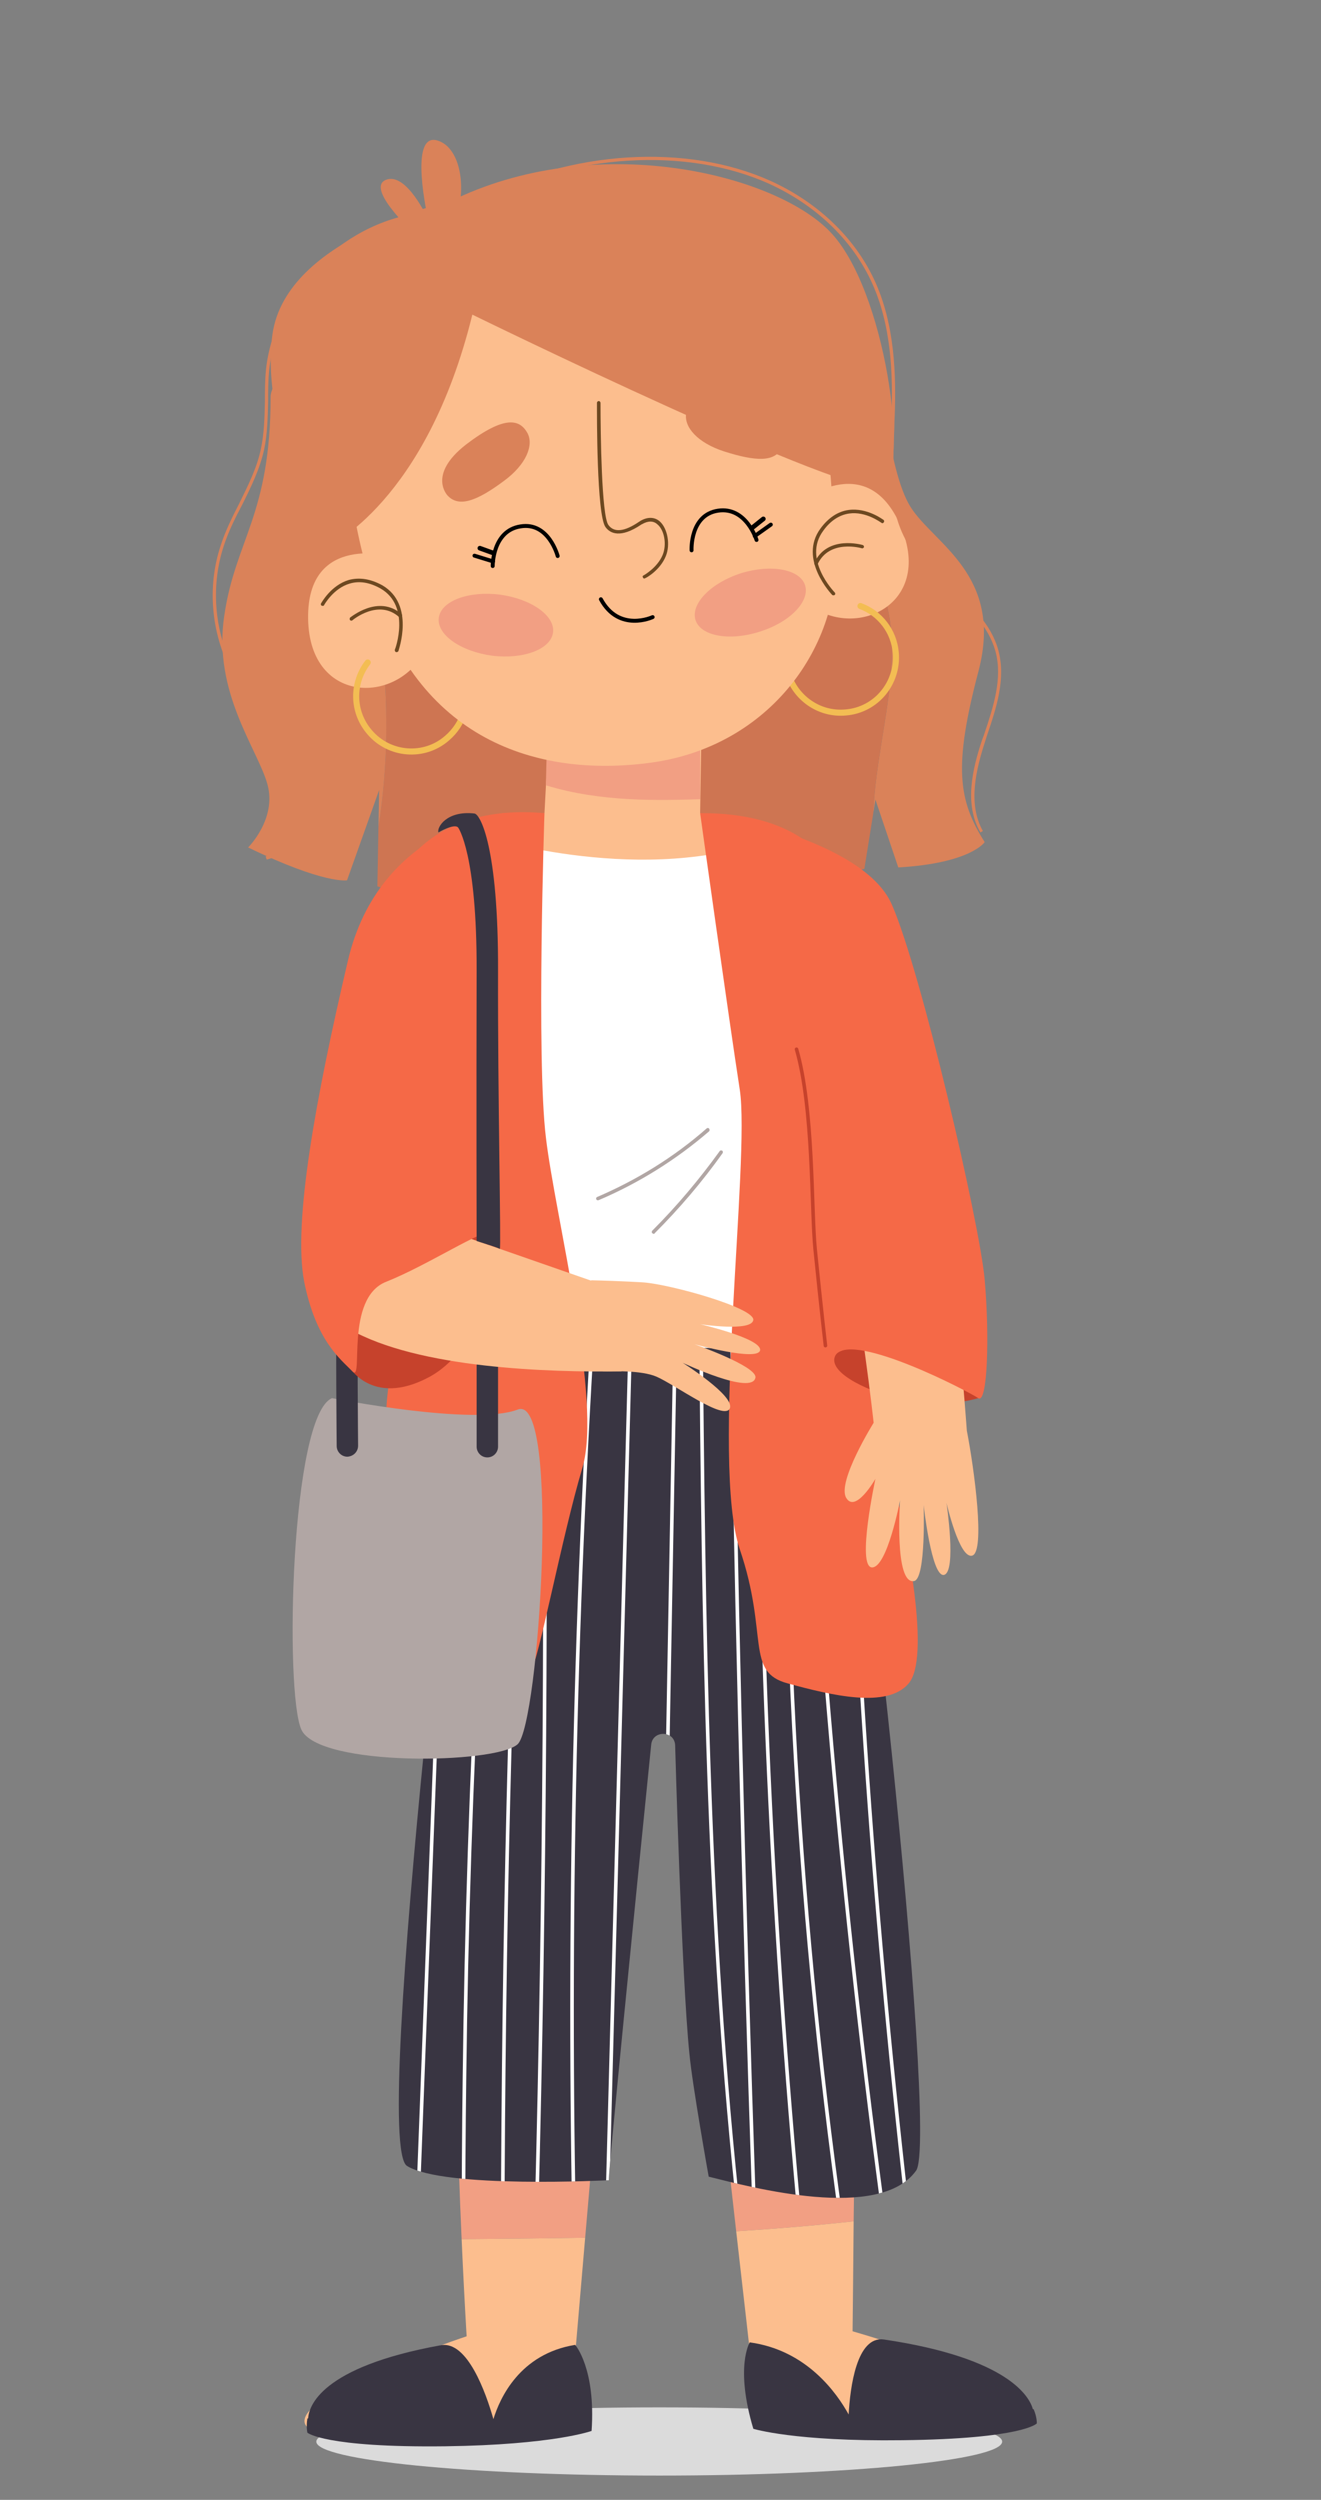 <svg version="1.2" xmlns="http://www.w3.org/2000/svg" viewBox="0 0 370 700" width="370" height="700">
	<rect x="0" y="0" width="370" height="700" fill="#808080" stroke="none"/>
	<title>3296433-ai</title>
	<defs>
		<clipPath clipPathUnits="userSpaceOnUse" id="cp1">
			<path d="m131.37 376.83c0 0 97.62 0.18 102.84 2.4 5.23 2.23 28.85 219.54 22.41 228.55-10.22 14.31-46.15 4.73-58.08 1.72 0 0-4.6-25.7-5.48-34.35-2.21-21.55-3.97-86.54-3.97-86.54-0.32-4.07-6.27-4.14-6.68-0.07-4.59 45.27-11.76 116.52-11.9 121.96 0 0-46.17 2.44-56.47-4-10.31-6.45 17.33-229.67 17.33-229.67z"/>
		</clipPath>
	</defs>
	<style>
		.s0 { fill: #dbdbdb } 
		.s1 { fill: #da8259 } 
		.s2 { fill: #ce7552 } 
		.s3 { fill: #fcbe8e } 
		.s4 { fill: #f29f83 } 
		.s5 { fill: #ffffff } 
		.s6 { fill: #393542 } 
		.s7 { fill: #f56947 } 
		.s8 { fill: #c6422c } 
		.s9 { fill: #b1a6a4 } 
		.s10 { fill: none;stroke: #f3bd53;stroke-linecap: round;stroke-miterlimit:10;stroke-width: 1.7 } 
		.s11 { fill: none;stroke: #000000;stroke-linecap: round;stroke-linejoin: round;stroke-width: 1.1 } 
		.s12 { fill: #56372f } 
		.s13 { fill: #6c4820 } 
		.s14 { fill: none;stroke: #000000;stroke-linecap: round;stroke-linejoin: round;stroke-width: 1.3 } 
		.s15 { fill: #ff504c } 
		.s16 { fill: none;stroke: #ffffff;stroke-miterlimit:10;stroke-width: 6 } 
		.s17 { fill: none;stroke: #c6422c;stroke-linecap: round;stroke-linejoin: round } 
	</style>
	<path id="&lt;Path&gt;" class="s0" d="m184.7 693.2c-53.2 0-96.1-4.3-96.1-9.5 0-5.3 42.9-9.6 96.1-9.6 53.1 0 96 4.3 96 9.6 0 5.2-42.9 9.5-96 9.5z"/>
	<g id="feminino">
		<g id="&lt;Group&gt;">
			<path id="&lt;Path&gt;" class="s1" d="m251.6 242.9c20.4-1.2 24.2-7.1 24.2-7.1-7.4-11.7-8.8-21.1-1.7-48 7-26.9-12.6-35.5-19.1-45.9-6.5-10.4-8.6-40.4-8.6-40.4 0 0-15.1-2-36.3-4.1 5.6 20.8 19.3 40.4 32.3 59.1 14.7 20.3 3.2 46.4 2.2 71.2l0.6-3.8z"/>
			<path id="&lt;Path&gt;" class="s2" d="m242.4 156.5c-13-18.7-26.7-38.3-32.3-59.1-33.6-3.5-82.5-7.5-110.4-5.1-4.2 28.4 4 58.6 7 87.1 2.2 17.3 2 34.9-0.7 52.2l-0.3 16.6c38.5 13.2 136.4-4.9 136.4-4.9l2.5-15.6c1-24.8 12.5-50.9-2.2-71.2z"/>
			<path id="&lt;Path&gt;" class="s1" d="m106.7 179.4c-3-28.5-11.2-58.7-7-87.1-12.9 1.1-23.9 14.2-23.9 18.7 0 33.3-9.9 40.1-13 61.5-3.2 21.4 9.4 37.3 12.1 47.1 2.7 9.7-5.4 17.7-5.4 17.7 21.5 10.4 27.7 9.2 27.7 9.2l9-25.3-0.2 10.4c2.7-17.3 2.9-34.9 0.7-52.2z"/>
			<g id="&lt;Group&gt;">
				<path id="&lt;Path&gt;" class="s3" d="m197.6 548.4c-5-44.5-15.3-135.6-15.3-135.6l58.7-0.8c0 0-0.6 70.6-1.2 138-13.3 3.7-27.1 5.9-41.3 6.6q-0.4-4.2-0.9-8.2z"/>
				<path id="&lt;Path&gt;" class="s4" d="m239.8 550c-13.3 3.7-27.1 5.9-41.3 6.6 2.5 21.9 5.4 47.7 7.7 68.2 11-0.7 22-1.6 32.9-2.8 0.3-20.7 0.5-46.1 0.7-72z"/>
				<path id="&lt;Path&gt;" class="s3" d="m238.8 652.8c0.1-8.2 0.2-18.7 0.3-30.8-10.9 1.2-21.9 2.1-32.9 2.8 2.4 20.8 4.1 36.1 4.1 36.1-6.1 28.3 24.9 19.2 24.9 19.2 0 0 55.3 4 54.3-4.6-0.9-8.5-50.7-22.7-50.7-22.7z"/>
			</g>
			<g id="&lt;Group&gt;">
				<path id="&lt;Path&gt;" class="s4" d="m170.5 550c-14.4 2.5-29.1 3.9-42.9 1.2 0.1 24.2 0.5 49.9 1.7 75.8 11.5-0.1 23.1-0.2 34.6-0.4z"/>
				<path id="&lt;Path&gt;" class="s3" d="m163.9 626.6c-11.5 0.2-23.1 0.3-34.6 0.4q0.6 13.6 1.4 27.2c0 0-46.4 15.4-45.4 24 0.9 8.5 55.1 3.1 55.1 3.1 0 0 33 8.3 20.5-19.7z"/>
				<path id="&lt;Path&gt;" class="s4" d="m170.5 550l11.8-137.2-50.9-1.7c0 0-4 62.3-3.8 140.1 13.8 2.7 28.5 1.3 42.9-1.2z"/>
				<path id="&lt;Path&gt;" class="s4" d="m197.6 548.4c-5-44.5-15.3-135.6-15.3-135.6l58.7-0.8c0 0-0.6 70.6-1.2 138-13.3 3.7-27.1 5.9-41.3 6.6q-0.4-4.2-0.9-8.2z"/>
			</g>
			<path id="&lt;Path&gt;" class="s3" d="m122.9 279.8c-2.7-33.3 4.9-43.9 15.7-46.3l3-1.4c5.1-2.1 10.9-4.4 10.9-4.4l1.2-22.4 42.8-2.2-0.4 24.6 8.3 2.4c0 0 7.8 2.3 10.3 2.9 17.8 4.6 14.5 41.4 14.9 42.3 1 10.7 1.7 74.5 1.7 74.5l7 71c-76.1 18.3-106.9-9.7-106.9-9.7l-0.2-56z"/>
			<path id="&lt;Path&gt;" class="s5" d="m134.4 233.9c0 0 42.5 13.9 78.5 2l13.7 158.8-79.5-3.2z"/>
			<path id="&lt;Path&gt;" class="s6" d="m131.4 376.8c0 0 97.6 0.2 102.8 2.4 5.2 2.3 28.9 219.6 22.4 228.6-10.2 14.3-46.1 4.7-58.1 1.7 0 0-4.6-25.7-5.4-34.4-2.2-21.5-4-86.5-4-86.5-0.3-4.1-6.3-4.1-6.7-0.1-4.6 45.3-11.7 116.6-11.9 122 0 0-46.2 2.4-56.5-4-10.3-6.4 17.4-229.7 17.4-229.7z"/>
			<g id="&lt;Clip Group&gt;" clip-path="url(#cp1)">
				<g id="&lt;Group&gt;">
					<path id="&lt;Path&gt;" class="s5" d="m248 624.6c-0.2 0-0.4-0.2-0.5-0.5-12.2-89.9-20.2-181.5-23.8-272.2 0-0.3 0.3-0.5 0.5-0.5 0.3 0 0.5 0.2 0.5 0.5 3.6 90.6 11.6 182.2 23.8 272.1 0.1 0.3-0.1 0.5-0.4 0.6q0 0-0.1 0z"/>
				</g>
				<g id="&lt;Group&gt;">
					<path id="&lt;Path&gt;" class="s5" d="m253.9 617.1c-0.3 0-0.5-0.2-0.5-0.4-9.6-84.5-15.4-170.3-17.2-255.3 0-0.3 0.2-0.5 0.5-0.5q0 0 0 0c0.3 0 0.5 0.2 0.5 0.5 1.8 84.9 7.6 170.8 17.2 255.2 0 0.3-0.2 0.5-0.5 0.5q0 0 0 0z"/>
				</g>
				<g id="&lt;Group&gt;">
					<path id="&lt;Path&gt;" class="s5" d="m235.8 623.9c-0.2 0-0.4-0.2-0.5-0.4-13-92.4-17.9-186.6-14.7-279.8 0-0.3 0.2-0.5 0.5-0.5 0.2 0 0.5 0.2 0.5 0.5-3.2 93.2 1.7 187.3 14.7 279.6 0 0.3-0.1 0.5-0.4 0.6q0 0-0.1 0z"/>
				</g>
				<g id="&lt;Group&gt;">
					<path id="&lt;Path&gt;" class="s5" d="m224.4 626.5c-0.2 0-0.5-0.2-0.5-0.5-8.7-91.6-12.6-184.7-11.8-276.6 0-0.3 0.2-0.5 0.5-0.5q0 0 0 0c0.3 0 0.5 0.2 0.5 0.5-0.8 91.9 3.1 185 11.8 276.5 0 0.3-0.2 0.5-0.4 0.5q-0.1 0.1-0.1 0.1z"/>
				</g>
				<g id="&lt;Group&gt;">
					<path id="&lt;Path&gt;" class="s5" d="m211.3 620.8c-0.2 0-0.5-0.2-0.5-0.5-3.1-90.9-5.4-183.1-6.7-274 0-0.3 0.2-0.5 0.5-0.5 0.2 0 0.5 0.2 0.5 0.4 1.3 91 3.6 183.2 6.7 274.1 0 0.3-0.2 0.5-0.4 0.5q-0.1 0-0.1 0z"/>
				</g>
				<g id="&lt;Group&gt;">
					<path id="&lt;Path&gt;" class="s5" d="m207.2 623.2c-0.2 0-0.4-0.2-0.4-0.5-9.4-83.9-10.2-169.5-11-252.4q-0.1-11.9-0.2-23.9c0-0.3 0.2-0.5 0.5-0.5q0 0 0 0c0.3 0 0.5 0.2 0.5 0.5q0.1 11.9 0.2 23.9c0.8 82.8 1.6 168.5 10.9 252.3 0.1 0.3-0.1 0.5-0.4 0.5q0 0-0.1 0.1z"/>
				</g>
				<g id="&lt;Group&gt;">
					<path id="&lt;Path&gt;" class="s5" d="m186.4 523.6q0 0 0 0c-0.3 0-0.5-0.3-0.5-0.5l3.5-191.4c0-0.3 0.3-0.5 0.5-0.5 0.3 0 0.5 0.2 0.5 0.5l-3.5 191.4c0 0.3-0.2 0.5-0.5 0.5z"/>
				</g>
				<g id="&lt;Group&gt;">
					<path id="&lt;Path&gt;" class="s5" d="m170 621.4q-0.1 0-0.1 0c-0.2 0-0.5-0.2-0.4-0.5l7.2-270.3c0-0.2 0.2-0.4 0.5-0.4q0 0 0 0c0.3 0 0.5 0.2 0.5 0.5l-7.2 270.2c-0.1 0.3-0.3 0.5-0.5 0.5z"/>
				</g>
				<g id="&lt;Group&gt;">
					<path id="&lt;Path&gt;" class="s5" d="m160.8 623.4c-0.2 0-0.4-0.2-0.5-0.5-1.8-93 0.6-187.1 7.2-279.9 0.1-0.2 0.3-0.5 0.6-0.4 0.2 0 0.5 0.2 0.4 0.5-6.6 92.7-9 186.8-7.2 279.8 0.1 0.2-0.2 0.5-0.4 0.5q0 0-0.1 0z"/>
				</g>
				<g id="&lt;Group&gt;">
					<path id="&lt;Path&gt;" class="s5" d="m150.3 619.6q0 0 0 0c-0.3 0-0.5-0.2-0.5-0.5 2.3-88.4 2.9-178.1 1.8-266.5 0-0.3 0.3-0.5 0.5-0.6q0 0 0 0c0.3 0 0.5 0.3 0.5 0.5 1.1 88.5 0.5 178.2-1.8 266.6 0 0.3-0.3 0.5-0.5 0.5z"/>
				</g>
				<g id="&lt;Group&gt;">
					<path id="&lt;Path&gt;" class="s5" d="m140.8 624.6c-0.2 0-0.5-0.2-0.5-0.5 0.2-79.7 2.1-160.4 5.9-240 0-0.3 0.3-0.5 0.5-0.5 0.3 0 0.5 0.3 0.5 0.6-3.8 79.5-5.7 160.2-5.9 239.9 0 0.3-0.2 0.5-0.5 0.5z"/>
				</g>
				<g id="&lt;Group&gt;">
					<path id="&lt;Path&gt;" class="s5" d="m129.8 627.8c-0.3 0-0.5-0.2-0.5-0.5 0-15 0.1-30.6 0.3-45.9 1-83.6 5.6-168.2 13.6-251.4 0-0.3 0.2-0.5 0.5-0.4 0.3 0 0.5 0.2 0.5 0.5-8 83.2-12.6 167.8-13.6 251.3-0.2 15.3-0.3 30.9-0.3 45.9 0 0.3-0.3 0.5-0.5 0.5z"/>
				</g>
				<g id="&lt;Group&gt;">
					<path id="&lt;Path&gt;" class="s5" d="m116.9 621.4q0 0 0 0c-0.3 0-0.5-0.2-0.5-0.5l10.6-277.3c0-0.2 0.2-0.5 0.5-0.5q0 0 0 0c0.3 0.1 0.5 0.3 0.5 0.6l-10.6 277.2c0 0.3-0.2 0.5-0.5 0.5z"/>
				</g>
			</g>
			<path id="&lt;Path&gt;" class="s7" d="m196.1 227.7c0 0 8.1 58 11.1 77.4 3 19.5-8.2 104.5 0 128.7 8.2 24.1 1.4 34.4 13.5 37.6 12.1 3.3 27.8 7.1 33.8 0 6-7.1 0.5-38.3-6.9-68.3-7.3-29.9-9.1-67-12.6-95.7-3.5-28.6-4.2-66.7-4.2-66.7 0 0-7.6-13.2-34.7-13z"/>
			<path id="&lt;Path&gt;" class="s8" d="m274 391.5c0 0-11.4 3.6-23.4 0-12-3.6-19-8.5-16.4-12.3 2.7-3.8 31.2-3.1 39.8 12.3z"/>
			<path id="&lt;Path&gt;" class="s7" d="m152.5 227.7c0 0-2.3 68.6 0.4 90.8 2.6 22.2 15.9 73.6 10.2 92.6-5.7 19.1-12.2 53.9-14.7 57.8-2.6 3.8-32.8 11.5-43.1 6.4-10.4-5.2 2.1-62.9 2.9-80.6 0.8-17.7 12.6-62 11.2-88.3-1.3-26.3-7.2-62.1-7.2-62.1 0 0 8.9-19.4 40.3-16.6z"/>
			<path id="&lt;Path&gt;" class="s9" d="m93 391.5c0 0 39.9 7.9 52 3.2 12-4.7 6 88.1 0 93.7-6.1 5.6-55.9 6.4-60.6-4.1-4.7-10.5-3-87.9 8.6-92.8z"/>
			<path id="&lt;Path&gt;" class="s3" d=""/>
			<g id="&lt;Group&gt;">
				<path id="&lt;Path&gt;" class="s4" d="m152.9 219.9l0.4-16.8 42.8 2.2v18.5c-11.2 0.3-27.6 0.9-43.2-3.9z"/>
			</g>
			<g id="&lt;Group&gt;">
				<path id="&lt;Path&gt;" class="s3" d="m225.3 168.2l-2-27c0 0 19.4-16.3 29 6.2 9.6 22.6-14.2 32.6-27 20.8z"/>
				<path id="&lt;Path&gt;" class="s10" d="m220.7 188.6c2.1 6.8 8.7 11.6 16.2 10.9 8.5-0.7 14.7-8.2 14-16.7-0.5-6.1-4.5-11.1-9.9-13.1"/>
				<path id="&lt;Path&gt;" class="s3" d="m119.4 181.3l-9.1-25.4c0 0-24.4-7.1-24 17.4 0.4 24.5 26.1 24 33.1 8z"/>
				<path id="&lt;Path&gt;" class="s10" d="m103 185.5c-4.4 5.7-4.4 13.8 0.5 19.5 5.5 6.5 15.3 7.3 21.7 1.7 4.7-4 6.4-10.1 5-15.6"/>
				<g id="&lt;Group&gt;">
					<path id="&lt;Path&gt;" class="s3" d="m228.6 90.1c0 0 3.2 28.8 5.5 62.9 1.8 27.7-18.5 56.2-52.1 60.6-31.6 4.2-65.4-6.4-78.2-50.3-12.9-43.8-8.3-80.7 31.4-93.3 39.8-12.5 80.2-13.5 93.4 20.1z"/>
				</g>
				<path id="&lt;Path&gt;" class="s11" d="m182.8 172.8c0 0-9.4 4.4-14.5-5"/>
				<g id="&lt;Group&gt;">
					<path id="&lt;Path&gt;" class="s12" d="m181.1 83.8q-0.3-0.4-0.3-0.4 0 0 0.3 0.4z"/>
				</g>
				<path id="&lt;Path&gt;" class="s1" d="m125.4 138.8c0 0-5.8-5.8 5.1-14.3 11-8.4 15.1-7 17.2-3.3 1.9 3.4-0.3 8.9-6.6 13.5-7.4 5.5-12.5 7.5-15.7 4.1z"/>
				<path id="&lt;Path&gt;" class="s1" d="m219 125.3c0 0 3.6-7.4-9.4-11.9-13.1-4.6-16.6-1.9-17.4 2.3-0.7 3.9 3.2 8.3 10.6 10.7 8.8 2.8 14.3 3.1 16.2-1.1z"/>
				<g id="&lt;Group&gt;">
					<path id="&lt;Path&gt;" class="s13" d="m111.1 182.6q-0.1 0-0.2 0c-0.2-0.1-0.4-0.4-0.3-0.7 0.1-0.1 4.5-12.2-4-17.1-3-1.7-5.9-2.2-8.6-1.4-4.6 1.3-7.2 6-7.2 6-0.1 0.3-0.4 0.3-0.7 0.2-0.2-0.1-0.3-0.4-0.2-0.6 0.2-0.3 2.8-5.1 7.8-6.6 3-0.8 6.1-0.3 9.4 1.5 9.2 5.4 4.5 18.2 4.5 18.4-0.1 0.2-0.3 0.3-0.5 0.3z"/>
				</g>
				<g id="&lt;Group&gt;">
					<path id="&lt;Path&gt;" class="s13" d="m98.4 173.8q-0.2 0-0.4-0.2c-0.1-0.2-0.1-0.5 0.1-0.7 0.1 0 7.9-6.6 14.4-0.9 0.2 0.2 0.2 0.5 0 0.7-0.2 0.2-0.5 0.3-0.7 0.1-5.8-5.2-13 0.8-13.1 0.9q-0.1 0.1-0.3 0.1z"/>
				</g>
				<g id="&lt;Group&gt;">
					<path id="&lt;Path&gt;" class="s13" d="m180.5 162c-0.2 0-0.4-0.1-0.4-0.3-0.2-0.2-0.1-0.5 0.2-0.6 0 0 3.8-2.1 5.3-5.7 1.2-2.9 0.5-7-1.5-8.6-1.1-1-2.6-1-4.3 0q-0.1 0-0.2 0.1c-5.8 3.9-8.7 2.5-10 0.7-2.5-3.4-2.4-31.6-2.4-34.8 0-0.3 0.3-0.5 0.5-0.5 0.3 0 0.5 0.3 0.5 0.5 0 8.6 0.3 31.6 2.2 34.2 1.6 2.2 4.5 1.9 8.6-0.9q0.2-0.1 0.3-0.2c2-1.2 4-1.2 5.5 0.1 2.2 2 3 6.5 1.7 9.7-1.6 4-5.6 6.2-5.8 6.2q-0.1 0.1-0.2 0.1z"/>
				</g>
				<g id="&lt;Group&gt;">
					<path id="&lt;Path&gt;" class="s13" d="m233.6 166.7q0.1-0.1 0.2-0.1c0.2-0.2 0.2-0.5 0-0.7-0.1-0.1-9.1-9.4-3.2-17.3 2-2.8 4.5-4.4 7.2-4.8 4.8-0.7 9 2.6 9.1 2.6 0.2 0.2 0.5 0.1 0.6-0.1 0.2-0.2 0.2-0.5 0-0.7-0.2-0.1-4.6-3.5-9.8-2.8-3 0.4-5.7 2.2-7.9 5.2-6.3 8.6 3.2 18.5 3.3 18.6 0.1 0.1 0.3 0.1 0.5 0.1z"/>
				</g>
				<g id="&lt;Group&gt;">
					<path id="&lt;Path&gt;" class="s13" d="m241.7 153.5q0.2-0.1 0.3-0.3c0-0.3-0.1-0.5-0.4-0.6-0.1 0-9.9-2.9-13.5 5-0.1 0.2 0 0.5 0.2 0.6 0.3 0.1 0.6 0 0.7-0.2 3.3-7.1 12.3-4.5 12.3-4.5q0.2 0.1 0.4 0z"/>
				</g>
				<path id="&lt;Path&gt;" class="s4" d="m154.9 177.1c-0.6 4.7-8.3 7.6-17.1 6.5-8.8-1.2-15.5-5.9-14.9-10.6 0.6-4.7 8.3-7.6 17.1-6.5 8.8 1.2 15.5 5.9 14.9 10.6z"/>
				<path id="&lt;Path&gt;" class="s4" d="m194.8 173.6c1.4 4.5 9.5 6 17.9 3.3 8.5-2.6 14.2-8.5 12.8-13-1.4-4.5-9.5-6-17.9-3.4-8.5 2.7-14.2 8.6-12.8 13.1z"/>
				<g id="&lt;Group&gt;">
					<path id="&lt;Path&gt;" class="s11" d="m138 158.5c0 0-0.1-9.9 7.8-11.1 7.9-1.3 10.4 8.3 10.4 8.3"/>
					<path id="&lt;Path&gt;" class="s11" d="m138.1 157.2l-5.2-1.6"/>
					<path id="&lt;Path&gt;" class="s14" d="m138 154.8l-3.6-1.3"/>
				</g>
				<g id="&lt;Group&gt;">
					<path id="&lt;Path&gt;" class="s11" d="m211.9 151.2c0 0-2.9-9.4-10.8-8.2-7.9 1.2-7.4 11.1-7.4 11.1"/>
					<path id="&lt;Path&gt;" class="s11" d="m211.4 150.1l4.5-3.2"/>
					<path id="&lt;Path&gt;" class="s14" d="m210.8 147.7l3-2.4"/>
				</g>
			</g>
			<path id="&lt;Path&gt;" class="s15" d=""/>
			<path id="&lt;Path&gt;" class="s1" d="m125.9 56.5c0 0-45.8 9.7-49.6 37.2-3.7 27.4 15.6 59.3 15.6 59.3 0 0 27.5-12.4 40.4-64.9 0 0 107.7 52.7 115 48.2 7.4-4.6 0.9-55.3-14.9-71.5-15.7-16.2-65.9-28.5-106.5-8.3z"/>
			<path id="&lt;Path&gt;" class="s1" d="m117.3 66.6c0 0-15.2-13.6-9.3-16.2 5.8-2.5 11.9 11 11.9 11 0 0-5.7-24.9 2.8-22 8.6 2.9 8 21.7 1.8 25.9"/>
			<g id="&lt;Group&gt;">
				<path id="&lt;Path&gt;" class="s1" d="m274.6 233.1l0.7-0.4c-4.3-7.6-1.9-17.3 0.6-25l0.5-1.6c2.7-7.9 5.4-16.1 3.2-24.1-2-7.3-7.7-12.6-13.3-17.7-4-3.6-8.2-7.4-11-12-5.8-9.5-5.3-21.2-4.8-32.6q0-1.7 0.1-3.3c0.4-11.2 0.1-25.7-5.8-38.2-5.6-11.9-16-21.7-29.1-27.6-11.6-5.2-25.4-7.4-40-6.5-14.4 0.9-28.8 4.9-41.7 11.4l0.4 0.8c12.8-6.5 27.1-10.4 41.4-11.3 14.4-0.9 28.1 1.3 39.5 6.4 13 5.9 23.1 15.5 28.6 27.1 5.9 12.4 6.2 26.8 5.8 37.9q-0.1 1.6-0.1 3.3c-0.5 11.5-1 23.4 5 33.1 2.8 4.7 7 8.5 11.1 12.2 5.7 5.2 11.1 10.2 13.1 17.3 2.1 7.7-0.6 15.7-3.2 23.5l-0.6 1.6c-2.6 7.9-5 17.8-0.4 25.7z"/>
			</g>
			<g id="&lt;Group&gt;">
				<path id="&lt;Path&gt;" class="s1" d="m74.7 240.7c7.2-1.8 11.2-9.6 11.1-16.2 0-5.8-2.4-12.1-7.4-19.1-1.5-2-3-4-4.5-5.9-2.7-3.4-5.5-6.9-7.6-10.7-6.2-10.8-7.5-24.2-3.6-36 1.3-4 3.2-7.8 5.1-11.4 2.5-5 5-10.1 6.2-15.6 0.9-4.4 1-8.9 1.1-13.3 0-2.9 0-5.9 0.3-8.9 2.4-22.3 22.5-41.7 44.8-43.3l-0.1-0.9c-22.7 1.6-43.2 21.4-45.6 44.1-0.3 3-0.3 6.1-0.3 9-0.1 4.4-0.2 8.8-1.1 13.1-1.1 5.4-3.7 10.5-6.1 15.4-1.9 3.7-3.8 7.5-5.1 11.5-4.1 12-2.7 25.8 3.6 36.8 2.2 3.8 5 7.4 7.7 10.8 1.5 1.9 3 3.8 4.4 5.8 4.9 6.9 7.3 13 7.3 18.7 0 6.1-3.6 13.6-10.5 15.2z"/>
			</g>
			<path id="&lt;Path&gt;" class="s6" d="m289.5 674.6q-0.1 0-0.2 0c-0.9-3.3-6.6-14.3-41.7-19.5-7.7-1.1-9.5 13.6-9.9 21-3.2-5.8-11.6-18-27.7-20.2 0 0-4.2 6.8 1 24.2 0 0 11.5 3.6 41.8 3.2 33.8-0.4 37.6-4.7 37.6-4.7 0 0 0.1-1.7-0.9-4z"/>
			<path id="&lt;Path&gt;" class="s6" d="m86.1 677.2q0.1 0 0.2 0c0.2-3.3 3.4-14.4 37.2-20.5 7.4-1.3 12.6 13.3 14.7 20.7 1.8-5.9 7.4-18.3 22.9-20.8 0 0 5.8 6.6 4.6 24.1 0 0-10.7 3.9-41 4.3-33.8 0.4-38.6-3.8-38.6-3.8 0 0-0.4-1.6 0-4z"/>
			<path id="&lt;Path&gt;" class="s3" d="m202.8 235c-0.9-1.2 9.2-1.3 14.6-0.7 10.7 1.2 32.8 14.8 42.8 73.3 6.9 40 10.6 93 10.6 93 2.1 10.8 5.2 34 1.5 35-3.6 1-7.2-14.8-7.2-14.8 0 0 2.9 19.4-0.7 20.2-3.5 0.7-5.7-19.6-5.7-19.6 0 0 0.7 20.4-2.6 21.3-5.7 1.3-4-22.6-4-22.6 0 0-3.6 19-7.9 18.8-4.3-0.3 1-24.8 1-24.8 0 0-5.6 9.8-8.2 5.3-2.6-4.5 7.7-21 7.7-21 0 0-13.2-123.3-41.9-163.4z"/>
			<g id="&lt;Group&gt;">
				<path id="&lt;Path&gt;" class="s6" d="m97.3 407.9c-1.7 0-3-1.4-3-3 0-1.2-0.3-30.2 0-40.2 0-1.7 1.3-3 3.1-2.9 1.6 0 2.9 1.4 2.9 3-0.3 10 0 39.7 0 40 0 1.7-1.3 3-3 3.1q0 0 0 0z"/>
			</g>
			<path id="&lt;Path&gt;" class="s8" d="m97.4 382.2c0 0 6.5 12.1 22.8 3.4 16.3-8.8 21.5-36.7 14.2-41.1-7.3-4.5-39.1 3.3-37 37.7z"/>
			<g id="&lt;Group&gt;">
				<path id="&lt;Path&gt;" class="s6" d="m136.5 408.1c-1.7 0-3-1.4-3-3v-22.6c0-1.7 1.3-3 3-3 1.7 0 3 1.3 3 3v22.6c0 1.6-1.3 3-3 3z"/>
			</g>
			<path id="&lt;Path&gt;" class="s3" d="m126.5 345c0 0-1-32.3 8.5-54.3 0.1-0.1 3.9-50 3.9-50.1 0-5.7-18.7-9.6-26.7 3.7-13 21.4-36.8 115.1-14.3 127.9 19.3 11 55.8 12.1 76.2 11.8-3.5-8.1-6.5-16.3-7.4-25z"/>
			<path id="&lt;Path&gt;" class="s3" d="m212.9 378.1c-0.6 3.2-18.4-1.7-18.4-1.7 0 0 17.4 6.1 17.1 9.3-0.8 5.2-20.4-4.1-20.4-4.1 0 0 14.8 9.3 13.2 12.8-1.6 3.5-15.4-6.7-20.5-8.9-4.3-1.9-13.2-1.5-13.2-1.5l-12.5-0.5c0.9-8.7 3.9-16.9 7.4-25 8.8 0.2 14.7 0.6 14.7 0.6 7.7 0.6 31 7.1 30.7 10.5-0.4 3.4-14.9 1.2-14.9 1.2 0 0 17.3 4 16.8 7.3z"/>
			<path id="&lt;Path&gt;" class="s7" d="m141.6 227.6c0 0-35.4 3.5-44.2 41.6-8.9 38-15.4 73.1-12.2 89.7 3.3 16.5 10.1 21.6 13.5 25.1 3.3 3.5-2.3-20.5 9.5-25.1 11.8-4.7 26.4-14.5 30.7-14.4 4.3 0 3.7-109.4 2.7-116.9z"/>
			<g id="&lt;Group&gt;">
				<path id="&lt;Path&gt;" class="s6" d="m133.5 347.5c0-0.4-0.1-40.7 0-75.7 0.1-32.7-5.1-40-5.2-40.1-1.1-1.2-5.5 1.4-5.5 1.4-0.5-1.4 2.3-6.2 10.1-5.3 1.6 0.2 6.7 9.2 6.6 44-0.1 35 0.9 78.1 0.5 77.9-1-0.5-6.5-2.2-6.5-2.2z"/>
			</g>
			<path id="&lt;Path&gt;" class="s7" d="m199.3 227.8c0 0 42.5 7.1 50.5 25.5 8.1 18.4 24.6 89.1 26 105 1.4 15.9 0.8 35-1.8 33.2-2.6-1.8-34.5-18.4-39.8-12.3-5.3 6.1-6.1-36.6-6.1-36.6z"/>
			<path id="&lt;Path&gt;" class="s16" d=""/>
			<path id="&lt;Path&gt;" class="s17" d="m231.2 376.8c0 0-1.2-10.2-2.9-27.1-1.1-11.4-0.4-39.3-5.2-55.9"/>
			<g id="&lt;Group&gt;">
				<path id="&lt;Path&gt;" class="s9" d="m167.4 336.1c-0.2 0-0.3-0.1-0.4-0.3-0.1-0.2 0-0.5 0.2-0.6 11.2-4.8 21.6-11.2 30.7-19.2 0.2-0.2 0.5-0.2 0.7 0 0.2 0.3 0.2 0.6 0 0.8-9.3 8-19.7 14.5-31 19.3q-0.1 0-0.2 0z"/>
			</g>
			<g id="&lt;Group&gt;">
				<path id="&lt;Path&gt;" class="s9" d="m183.1 345.5q-0.2 0-0.4-0.2c-0.2-0.1-0.2-0.5 0-0.7 6.9-6.9 13.2-14.4 18.9-22.3 0.1-0.2 0.4-0.2 0.7-0.1 0.2 0.2 0.2 0.5 0.1 0.7-5.7 8-12.1 15.5-19 22.4q-0.1 0.2-0.3 0.2z"/>
			</g>
		</g>
	</g>
</svg>